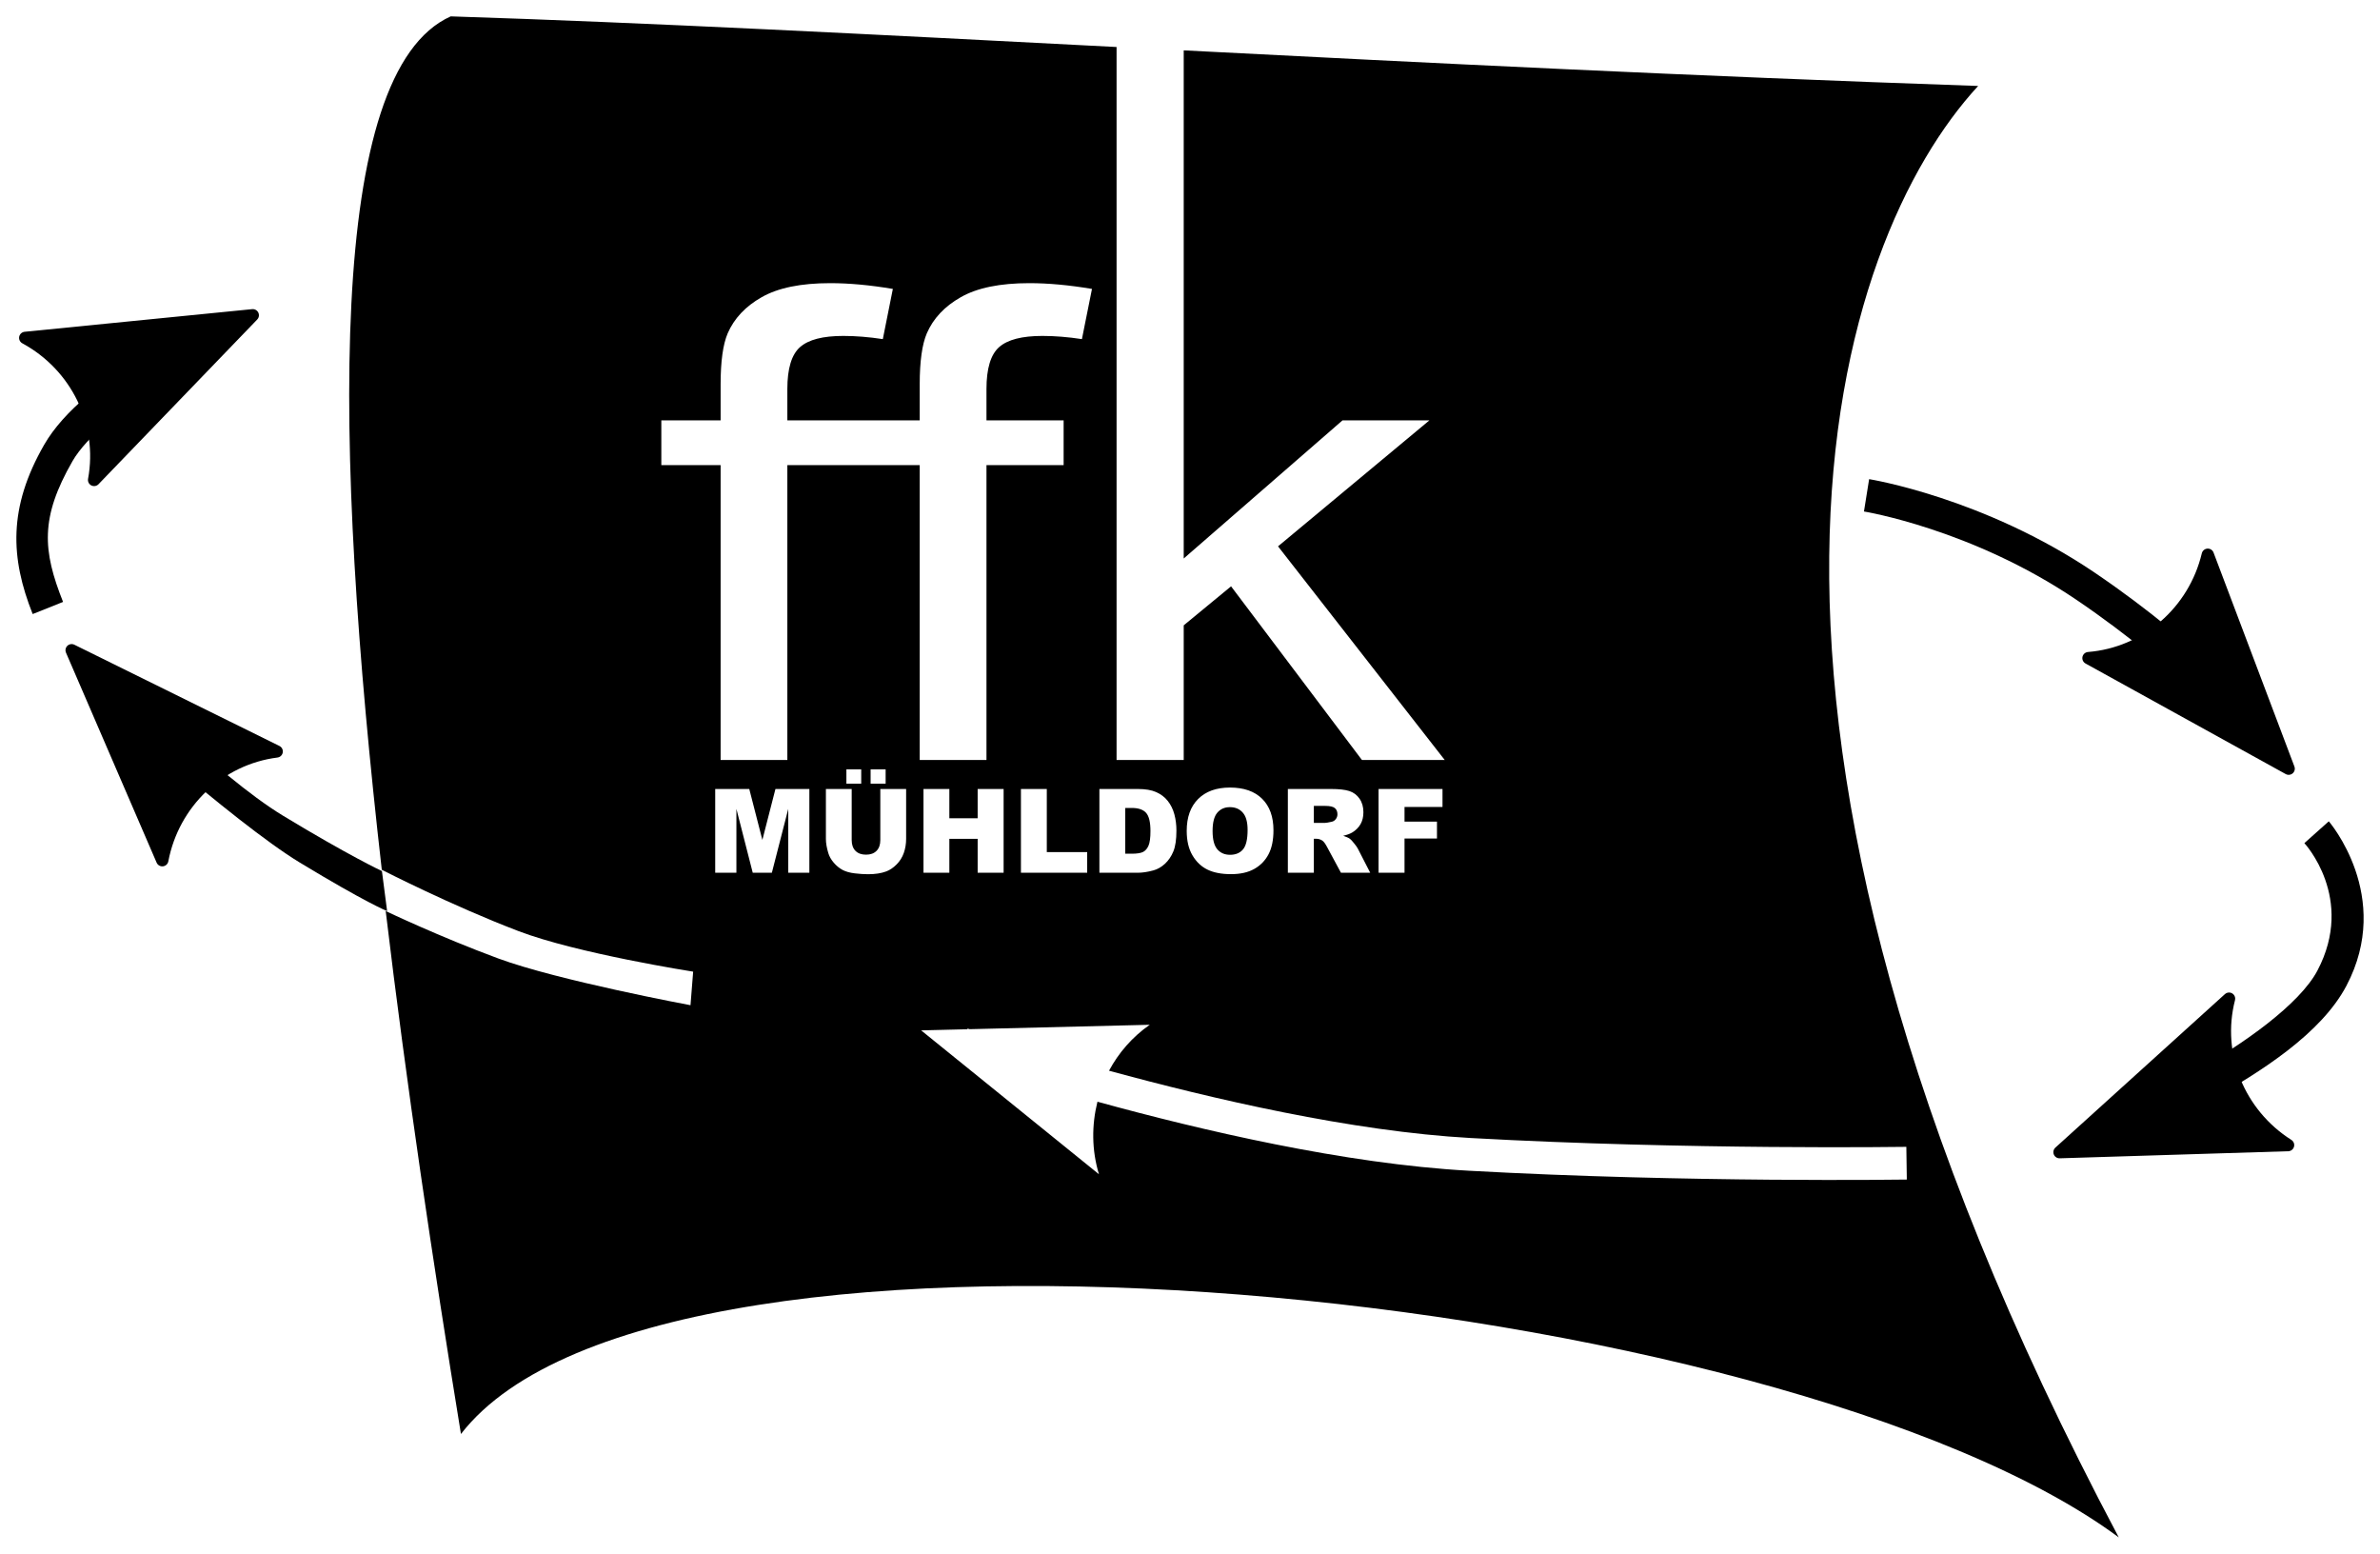<?xml version="1.0" encoding="UTF-8" standalone="no"?>
<!-- Created with Inkscape (http://www.inkscape.org/) -->

<svg
   xmlns:dc="http://purl.org/dc/elements/1.1/"
   xmlns:cc="http://creativecommons.org/ns#"
   xmlns:rdf="http://www.w3.org/1999/02/22-rdf-syntax-ns#"
   xmlns:svg="http://www.w3.org/2000/svg"
   xmlns="http://www.w3.org/2000/svg"
   xmlns:sodipodi="http://sodipodi.sourceforge.net/DTD/sodipodi-0.dtd"
   xmlns:inkscape="http://www.inkscape.org/namespaces/inkscape"
   width="145.385"
   height="94.891"
   viewBox="0 0 145.385 94.891"
   id="svg2"
   version="1.1"
   inkscape:version="0.91 r"
   sodipodi:docname="logo.svg">
  <defs
     id="defs4">
    <marker
       inkscape:stockid="Arrow2Mend"
       orient="auto"
       refY="0"
       refX="0"
       id="marker9051"
       style="overflow:visible"
       inkscape:isstock="true">
      <path
         id="path9053"
         style="fill:#ffffff;fill-opacity:1;fill-rule:evenodd;stroke:#ffffff;stroke-width:0.625;stroke-linejoin:round;stroke-opacity:1"
         d="M 8.719,4.034 -2.207,0.016 8.719,-4.002 c -1.745,2.372 -1.735,5.617 -6e-7,8.035 z"
         transform="scale(-0.6,-0.6)"
         inkscape:connector-curvature="0" />
    </marker>
    <marker
       inkscape:stockid="Arrow2Lend"
       orient="auto"
       refY="0"
       refX="0"
       id="Arrow2Lend"
       style="overflow:visible"
       inkscape:isstock="true">
      <path
         id="path4252"
         style="fill:#000000;fill-opacity:1;fill-rule:evenodd;stroke:#000000;stroke-width:0.625;stroke-linejoin:round;stroke-opacity:1"
         d="M 8.719,4.034 -2.207,0.016 8.719,-4.002 c -1.745,2.372 -1.735,5.617 -6e-7,8.035 z"
         transform="matrix(-1.1,0,0,-1.1,-1.1,0)"
         inkscape:connector-curvature="0" />
    </marker>
    <marker
       inkscape:stockid="Arrow1Mend"
       orient="auto"
       refY="0"
       refX="0"
       id="Arrow1Mend"
       style="overflow:visible"
       inkscape:isstock="true">
      <path
         id="path4240"
         d="M 0,0 5,-5 -12.5,0 5,5 0,0 Z"
         style="fill:#000000;fill-opacity:1;fill-rule:evenodd;stroke:#000000;stroke-width:1pt;stroke-opacity:1"
         transform="matrix(-0.4,0,0,-0.4,-4,0)"
         inkscape:connector-curvature="0" />
    </marker>
    <marker
       inkscape:stockid="Arrow1Lend"
       orient="auto"
       refY="0"
       refX="0"
       id="Arrow1Lend"
       style="overflow:visible"
       inkscape:isstock="true">
      <path
         id="path4234"
         d="M 0,0 5,-5 -12.5,0 5,5 0,0 Z"
         style="fill:#000000;fill-opacity:1;fill-rule:evenodd;stroke:#000000;stroke-width:1pt;stroke-opacity:1"
         transform="matrix(-0.8,0,0,-0.8,-10,0)"
         inkscape:connector-curvature="0" />
    </marker>
  </defs>
  <sodipodi:namedview
     id="base"
     pagecolor="#ffffff"
     bordercolor="#666666"
     borderopacity="1.0"
     inkscape:pageopacity="0.0"
     inkscape:pageshadow="2"
     inkscape:zoom="5.9015266"
     inkscape:cx="72.692734"
     inkscape:cy="47.445351"
     inkscape:document-units="px"
     inkscape:current-layer="layer2"
     showgrid="false"
     inkscape:snap-nodes="false"
     inkscape:window-width="1366"
     inkscape:window-height="741"
     inkscape:window-x="0"
     inkscape:window-y="0"
     inkscape:window-maximized="1"
     units="px"
     fit-margin-top="1"
     fit-margin-left="1"
     fit-margin-right="1"
     fit-margin-bottom="1" />
  <g
     inkscape:groupmode="layer"
     id="layer2"
     inkscape:label="Layer 2"
     style="display:inline"
     transform="translate(-6.847,-16.897)">
    <path
       style="fill:#000000;fill-opacity:1;fill-rule:evenodd;stroke:none;stroke-width:1px;stroke-linecap:butt;stroke-linejoin:miter;stroke-opacity:1"
       d="M 27.533 1 C 19.939 4.409 20.346 27.035 23.322 53.119 C 23.42 53.17 27.592 55.309 31.668 56.863 C 35.264 58.235 42.342 59.342 42.342 59.342 L 42.18 61.391 C 42.18 61.391 34.066 59.88 30.428 58.533 C 26.818 57.197 23.612 55.663 23.561 55.639 C 24.816 66.152 26.451 77.123 28.158 87.578 C 40.514 71.607 108.96 78.748 129.426 93.891 C 102.375 42.9 112.179 14.627 120.838 5.25 C 103.352 4.649 87.225 3.843 72.309 3.076 L 72.309 34.109 L 82.01 25.672 L 87.318 25.672 L 78.07 33.367 L 88.252 46.414 L 83.195 46.414 L 75.201 35.809 L 72.309 38.191 L 72.309 46.414 L 68.207 46.414 L 68.207 2.871 C 53.297 2.101 39.673 1.388 27.533 1 z M 50.715 17.293 C 51.869 17.293 53.144 17.41 54.541 17.645 L 53.928 20.711 C 53.077 20.581 52.271 20.516 51.512 20.516 C 50.267 20.516 49.387 20.743 48.871 21.199 C 48.355 21.655 48.096 22.508 48.096 23.758 L 48.096 25.672 L 52.561 25.672 L 52.811 25.672 L 56.182 25.672 L 56.182 23.465 C 56.182 22.072 56.327 21.036 56.615 20.359 C 57.01 19.448 57.701 18.712 58.688 18.152 C 59.69 17.579 61.087 17.293 62.879 17.293 C 64.033 17.293 65.308 17.41 66.705 17.645 L 66.09 20.711 C 65.24 20.581 64.435 20.516 63.676 20.516 C 62.431 20.516 61.549 20.743 61.033 21.199 C 60.517 21.655 60.26 22.508 60.26 23.758 L 60.26 25.672 L 64.973 25.672 L 64.973 28.406 L 60.26 28.406 L 60.26 46.414 L 56.182 46.414 L 56.182 28.406 L 52.811 28.406 L 52.561 28.406 L 48.096 28.406 L 48.096 46.414 L 44.02 46.414 L 44.02 28.406 L 40.398 28.406 L 40.398 25.672 L 44.02 25.672 L 44.02 23.465 C 44.02 22.072 44.163 21.036 44.451 20.359 C 44.846 19.448 45.538 18.712 46.525 18.152 C 47.528 17.579 48.923 17.293 50.715 17.293 z M 51.703 46.988 L 52.609 46.988 L 52.609 47.861 L 51.703 47.861 L 51.703 46.988 z M 53.182 46.988 L 54.1 46.988 L 54.1 47.861 L 53.182 47.861 L 53.182 46.988 z M 75.133 48.098 C 75.984 48.098 76.639 48.327 77.1 48.785 C 77.56 49.241 77.791 49.882 77.791 50.705 C 77.791 51.303 77.691 51.792 77.488 52.176 C 77.288 52.557 76.997 52.856 76.615 53.07 C 76.236 53.282 75.763 53.387 75.195 53.387 C 74.619 53.387 74.141 53.295 73.762 53.111 C 73.385 52.928 73.079 52.638 72.844 52.24 C 72.609 51.843 72.492 51.344 72.492 50.746 C 72.492 49.911 72.724 49.262 73.189 48.797 C 73.655 48.332 74.303 48.098 75.133 48.098 z M 43.689 48.186 L 45.77 48.186 L 46.57 51.297 L 47.369 48.186 L 49.441 48.186 L 49.441 53.301 L 48.152 53.301 L 48.152 49.4 L 47.15 53.301 L 45.982 53.301 L 44.984 49.4 L 44.984 53.301 L 43.689 53.301 L 43.689 48.186 z M 50.451 48.186 L 52.027 48.186 L 52.027 51.309 C 52.027 51.588 52.104 51.807 52.258 51.965 C 52.414 52.121 52.628 52.197 52.902 52.197 C 53.174 52.197 53.388 52.12 53.541 51.967 C 53.697 51.811 53.775 51.592 53.775 51.309 L 53.775 48.186 L 55.352 48.186 L 55.352 51.234 C 55.352 51.537 55.304 51.824 55.209 52.094 C 55.116 52.361 54.968 52.595 54.766 52.797 C 54.566 52.997 54.356 53.139 54.135 53.221 C 53.828 53.335 53.46 53.391 53.029 53.391 C 52.78 53.391 52.508 53.373 52.213 53.338 C 51.92 53.303 51.674 53.235 51.477 53.133 C 51.279 53.028 51.097 52.88 50.932 52.689 C 50.769 52.499 50.658 52.302 50.598 52.1 C 50.5 51.774 50.451 51.486 50.451 51.234 L 50.451 48.186 z M 56.412 48.186 L 57.992 48.186 L 57.992 49.975 L 59.721 49.975 L 59.721 48.186 L 61.307 48.186 L 61.307 53.301 L 59.721 53.301 L 59.721 51.23 L 57.992 51.23 L 57.992 53.301 L 56.412 53.301 L 56.412 48.186 z M 62.365 48.186 L 63.945 48.186 L 63.945 52.041 L 66.412 52.041 L 66.412 53.301 L 62.365 53.301 L 62.365 48.186 z M 67.158 48.186 L 69.506 48.186 C 69.969 48.186 70.341 48.249 70.625 48.375 C 70.911 48.501 71.148 48.679 71.334 48.914 C 71.52 49.149 71.655 49.423 71.738 49.734 C 71.822 50.046 71.863 50.376 71.863 50.725 C 71.863 51.271 71.801 51.696 71.676 51.998 C 71.553 52.298 71.381 52.551 71.16 52.756 C 70.939 52.958 70.701 53.093 70.447 53.16 C 70.101 53.253 69.787 53.301 69.506 53.301 L 67.158 53.301 L 67.158 48.186 z M 78.67 48.186 L 81.305 48.186 C 81.793 48.186 82.166 48.227 82.424 48.311 C 82.682 48.394 82.891 48.551 83.049 48.779 C 83.207 49.005 83.285 49.28 83.285 49.605 C 83.285 49.889 83.226 50.135 83.105 50.342 C 82.985 50.546 82.817 50.712 82.605 50.84 C 82.471 50.921 82.286 50.989 82.051 51.043 C 82.239 51.106 82.377 51.168 82.463 51.23 C 82.521 51.272 82.604 51.363 82.713 51.5 C 82.825 51.637 82.9 51.742 82.938 51.816 L 83.701 53.301 L 81.914 53.301 L 81.07 51.736 C 80.963 51.534 80.869 51.404 80.785 51.344 C 80.671 51.265 80.541 51.225 80.396 51.225 L 80.258 51.225 L 80.258 53.301 L 78.67 53.301 L 78.67 48.186 z M 84.211 48.186 L 88.117 48.186 L 88.117 49.285 L 85.797 49.285 L 85.797 50.178 L 87.779 50.178 L 87.779 51.211 L 85.797 51.211 L 85.797 53.301 L 84.211 53.301 L 84.211 48.186 z M 80.258 49.219 L 80.258 50.258 L 80.924 50.258 C 80.996 50.258 81.137 50.234 81.344 50.188 C 81.448 50.167 81.533 50.113 81.598 50.027 C 81.665 49.941 81.699 49.842 81.699 49.73 C 81.699 49.565 81.646 49.44 81.541 49.352 C 81.436 49.263 81.24 49.219 80.951 49.219 L 80.258 49.219 z M 75.129 49.295 C 74.81 49.295 74.554 49.407 74.361 49.633 C 74.168 49.858 74.072 50.233 74.072 50.754 C 74.072 51.27 74.169 51.642 74.359 51.867 C 74.552 52.093 74.812 52.205 75.143 52.205 C 75.482 52.205 75.746 52.094 75.932 51.873 C 76.118 51.652 76.211 51.256 76.211 50.684 C 76.211 50.202 76.113 49.852 75.918 49.631 C 75.725 49.408 75.461 49.295 75.129 49.295 z M 68.738 49.344 L 68.738 52.139 L 69.125 52.139 C 69.455 52.139 69.691 52.101 69.83 52.029 C 69.97 51.955 70.079 51.828 70.158 51.646 C 70.237 51.463 70.277 51.165 70.277 50.756 C 70.277 50.214 70.188 49.845 70.012 49.645 C 69.835 49.445 69.542 49.344 69.133 49.344 L 68.738 49.344 z M 70.234 62.586 C 69.17 63.327 68.333 64.295 67.746 65.391 C 74.015 67.102 82.574 69.1 89.836 69.502 C 103.146 70.239 116.451 70.041 116.451 70.041 L 116.48 72.039 C 116.48 72.039 103.13 72.242 89.727 71.5 C 82.138 71.08 73.382 69.029 67.039 67.285 C 66.684 68.71 66.681 70.235 67.131 71.715 L 58.479 64.715 C 58.478 64.715 58.461 64.709 58.461 64.709 L 58.463 64.703 L 56.27 62.928 L 59.092 62.859 L 59.105 62.816 C 59.105 62.816 59.225 62.854 59.229 62.855 L 70.234 62.586 z "
       transform="translate(6.847,16.897)"
       id="path3404" />
    <g
       id="g10774">
      <path
         style="color:#000000;font-style:normal;font-variant:normal;font-weight:normal;font-stretch:normal;font-size:medium;line-height:normal;font-family:sans-serif;text-indent:0;text-align:start;text-decoration:none;text-decoration-line:none;text-decoration-style:solid;text-decoration-color:#000000;letter-spacing:normal;word-spacing:normal;text-transform:none;direction:ltr;block-progression:tb;writing-mode:lr-tb;baseline-shift:baseline;text-anchor:start;white-space:normal;clip-rule:nonzero;display:inline;overflow:visible;visibility:visible;opacity:1;isolation:auto;mix-blend-mode:normal;color-interpolation:sRGB;color-interpolation-filters:linearRGB;solid-color:#000000;solid-opacity:1;fill:#000000;fill-opacity:1;fill-rule:evenodd;stroke:none;stroke-width:2;stroke-linecap:butt;stroke-linejoin:round;stroke-miterlimit:4;stroke-dasharray:none;stroke-dashoffset:0;stroke-opacity:1;color-rendering:auto;image-rendering:auto;shape-rendering:auto;text-rendering:auto;enable-background:accumulate"
         d="m 19.477,36.424 c 0,0 -1.9,0.922 -4.068,2.311 -2.169,1.389 -4.637,3.189 -5.867,5.33 -2.204,3.837 -2.06,6.915 -0.699,10.334 L 10.699,53.658 C 9.45,50.52 9.292,48.514 11.275,45.061 c 0.864,-1.504 3.151,-3.323 5.211,-4.643 2.06,-1.319 3.863,-2.195 3.863,-2.195 l -0.873,-1.799 z"
         id="path4225"
         inkscape:connector-curvature="0" />
      <path
         inkscape:connector-curvature="0"
         d="M 8.388,37.533 22.289,36.151 12.595,46.209 c 0.643,-3.475 -1.067,-6.974 -4.207,-8.676 z"
         style="fill:#000000;fill-opacity:1;fill-rule:evenodd;stroke:#000000;stroke-width:0.75;stroke-linejoin:round;stroke-opacity:1"
         id="path10780" />
    </g>
    <g
       id="g10680">
      <path
         style="color:#000000;font-style:normal;font-variant:normal;font-weight:normal;font-stretch:normal;font-size:medium;line-height:normal;font-family:sans-serif;text-indent:0;text-align:start;text-decoration:none;text-decoration-line:none;text-decoration-style:solid;text-decoration-color:#000000;letter-spacing:normal;word-spacing:normal;text-transform:none;direction:ltr;block-progression:tb;writing-mode:lr-tb;baseline-shift:baseline;text-anchor:start;white-space:normal;clip-rule:nonzero;display:inline;overflow:visible;visibility:visible;opacity:1;isolation:auto;mix-blend-mode:normal;color-interpolation:sRGB;color-interpolation-filters:linearRGB;solid-color:#000000;solid-opacity:1;fill:#000000;fill-opacity:1;fill-rule:evenodd;stroke:none;stroke-width:2;stroke-linecap:butt;stroke-linejoin:miter;stroke-miterlimit:4;stroke-dasharray:none;stroke-dashoffset:0;stroke-opacity:1;color-rendering:auto;image-rendering:auto;shape-rendering:auto;text-rendering:auto;enable-background:accumulate"
         d="m 121.025,46.16 -0.316,1.975 c 0,0 6.589,1.067 12.982,5.396 6.484,4.391 10.457,8.977 10.457,8.977 l 1.512,-1.309 c 0,0 -4.141,-4.783 -10.848,-9.324 -6.796,-4.602 -13.787,-5.715 -13.787,-5.715 z"
         id="path4873"
         inkscape:connector-curvature="0" />
      <path
         inkscape:connector-curvature="0"
         id="path10686"
         style="fill:#000000;fill-opacity:1;fill-rule:evenodd;stroke:#000000;stroke-width:0.75;stroke-linejoin:round;stroke-opacity:1"
         d="m 141.713,50.776 4.94,13.067 -12.229,-6.753 c 3.523,-0.281 6.459,-2.84 7.288,-6.313 z" />
    </g>
    <g
       id="g10566"
       transform="translate(-99.599,-65.773)">
      <path
         style="color:#000000;font-style:normal;font-variant:normal;font-weight:normal;font-stretch:normal;font-size:medium;line-height:normal;font-family:sans-serif;text-indent:0;text-align:start;text-decoration:none;text-decoration-line:none;text-decoration-style:solid;text-decoration-color:#000000;letter-spacing:normal;word-spacing:normal;text-transform:none;direction:ltr;block-progression:tb;writing-mode:lr-tb;baseline-shift:baseline;text-anchor:start;white-space:normal;clip-rule:nonzero;display:inline;overflow:visible;visibility:visible;opacity:1;isolation:auto;mix-blend-mode:normal;color-interpolation:sRGB;color-interpolation-filters:linearRGB;solid-color:#000000;solid-opacity:1;fill:#000000;fill-opacity:1;fill-rule:evenodd;stroke:none;stroke-width:2;stroke-linecap:butt;stroke-linejoin:miter;stroke-miterlimit:4;stroke-dasharray:none;stroke-dashoffset:0;stroke-opacity:1;color-rendering:auto;image-rendering:auto;shape-rendering:auto;text-rendering:auto;enable-background:accumulate"
         d="m 113.385,123.598 -1.451,1.379 c 0,0 8.772,7.916 12.825,10.372 4.052,2.456 5.334,2.964 5.334,2.964 l -0.317,-2.445 c 0,0 -2.004,-0.934 -6.046,-3.384 -4.042,-2.451 -10.345,-8.886 -10.345,-8.886 z"
         id="path8731"
         inkscape:connector-curvature="0"
         sodipodi:nodetypes="cczcczc" />
      <path
         d="m 116.358,135.206 -5.537,-12.825 12.527,6.182 c -3.506,0.443 -6.321,3.134 -6.989,6.643 z"
         style="fill:#000000;fill-opacity:1;fill-rule:evenodd;stroke:#000000;stroke-width:0.75;stroke-linejoin:round;stroke-opacity:1"
         id="path10572"
         inkscape:connector-curvature="0" />
    </g>
    <g
       id="g10730">
      <path
         style="color:#000000;font-style:normal;font-variant:normal;font-weight:normal;font-stretch:normal;font-size:medium;line-height:normal;font-family:sans-serif;text-indent:0;text-align:start;text-decoration:none;text-decoration-line:none;text-decoration-style:solid;text-decoration-color:#000000;letter-spacing:normal;word-spacing:normal;text-transform:none;direction:ltr;block-progression:tb;writing-mode:lr-tb;baseline-shift:baseline;text-anchor:start;white-space:normal;clip-rule:nonzero;display:inline;overflow:visible;visibility:visible;opacity:1;isolation:auto;mix-blend-mode:normal;color-interpolation:sRGB;color-interpolation-filters:linearRGB;solid-color:#000000;solid-opacity:1;fill:#000000;fill-opacity:1;fill-rule:evenodd;stroke:none;stroke-width:2;stroke-linecap:butt;stroke-linejoin:miter;stroke-miterlimit:4;stroke-dasharray:none;stroke-dashoffset:0;stroke-opacity:1;color-rendering:auto;image-rendering:auto;shape-rendering:auto;text-rendering:auto;enable-background:accumulate"
         d="m 149.104,67.057 -1.492,1.332 c 0,0 3.13,3.361 0.799,7.781 -1.08,2.048 -4.512,4.503 -7.674,6.256 -3.162,1.753 -6.008,2.9 -6.008,2.9 l 0.748,1.855 c 0,0 2.948,-1.186 6.23,-3.006 3.283,-1.82 6.944,-4.174 8.473,-7.072 2.885,-5.473 -1.076,-10.047 -1.076,-10.047 z"
         id="path8923"
         inkscape:connector-curvature="0" />
      <path
         inkscape:connector-curvature="0"
         id="path10736"
         style="fill:#000000;fill-opacity:1;fill-rule:evenodd;stroke:#000000;stroke-width:0.75;stroke-linejoin:round;stroke-opacity:1"
         d="m 146.617,86.831 -13.963,0.432 10.357,-9.375 c -0.878,3.423 0.59,7.031 3.606,8.943 z" />
    </g>
  </g>
</svg>
